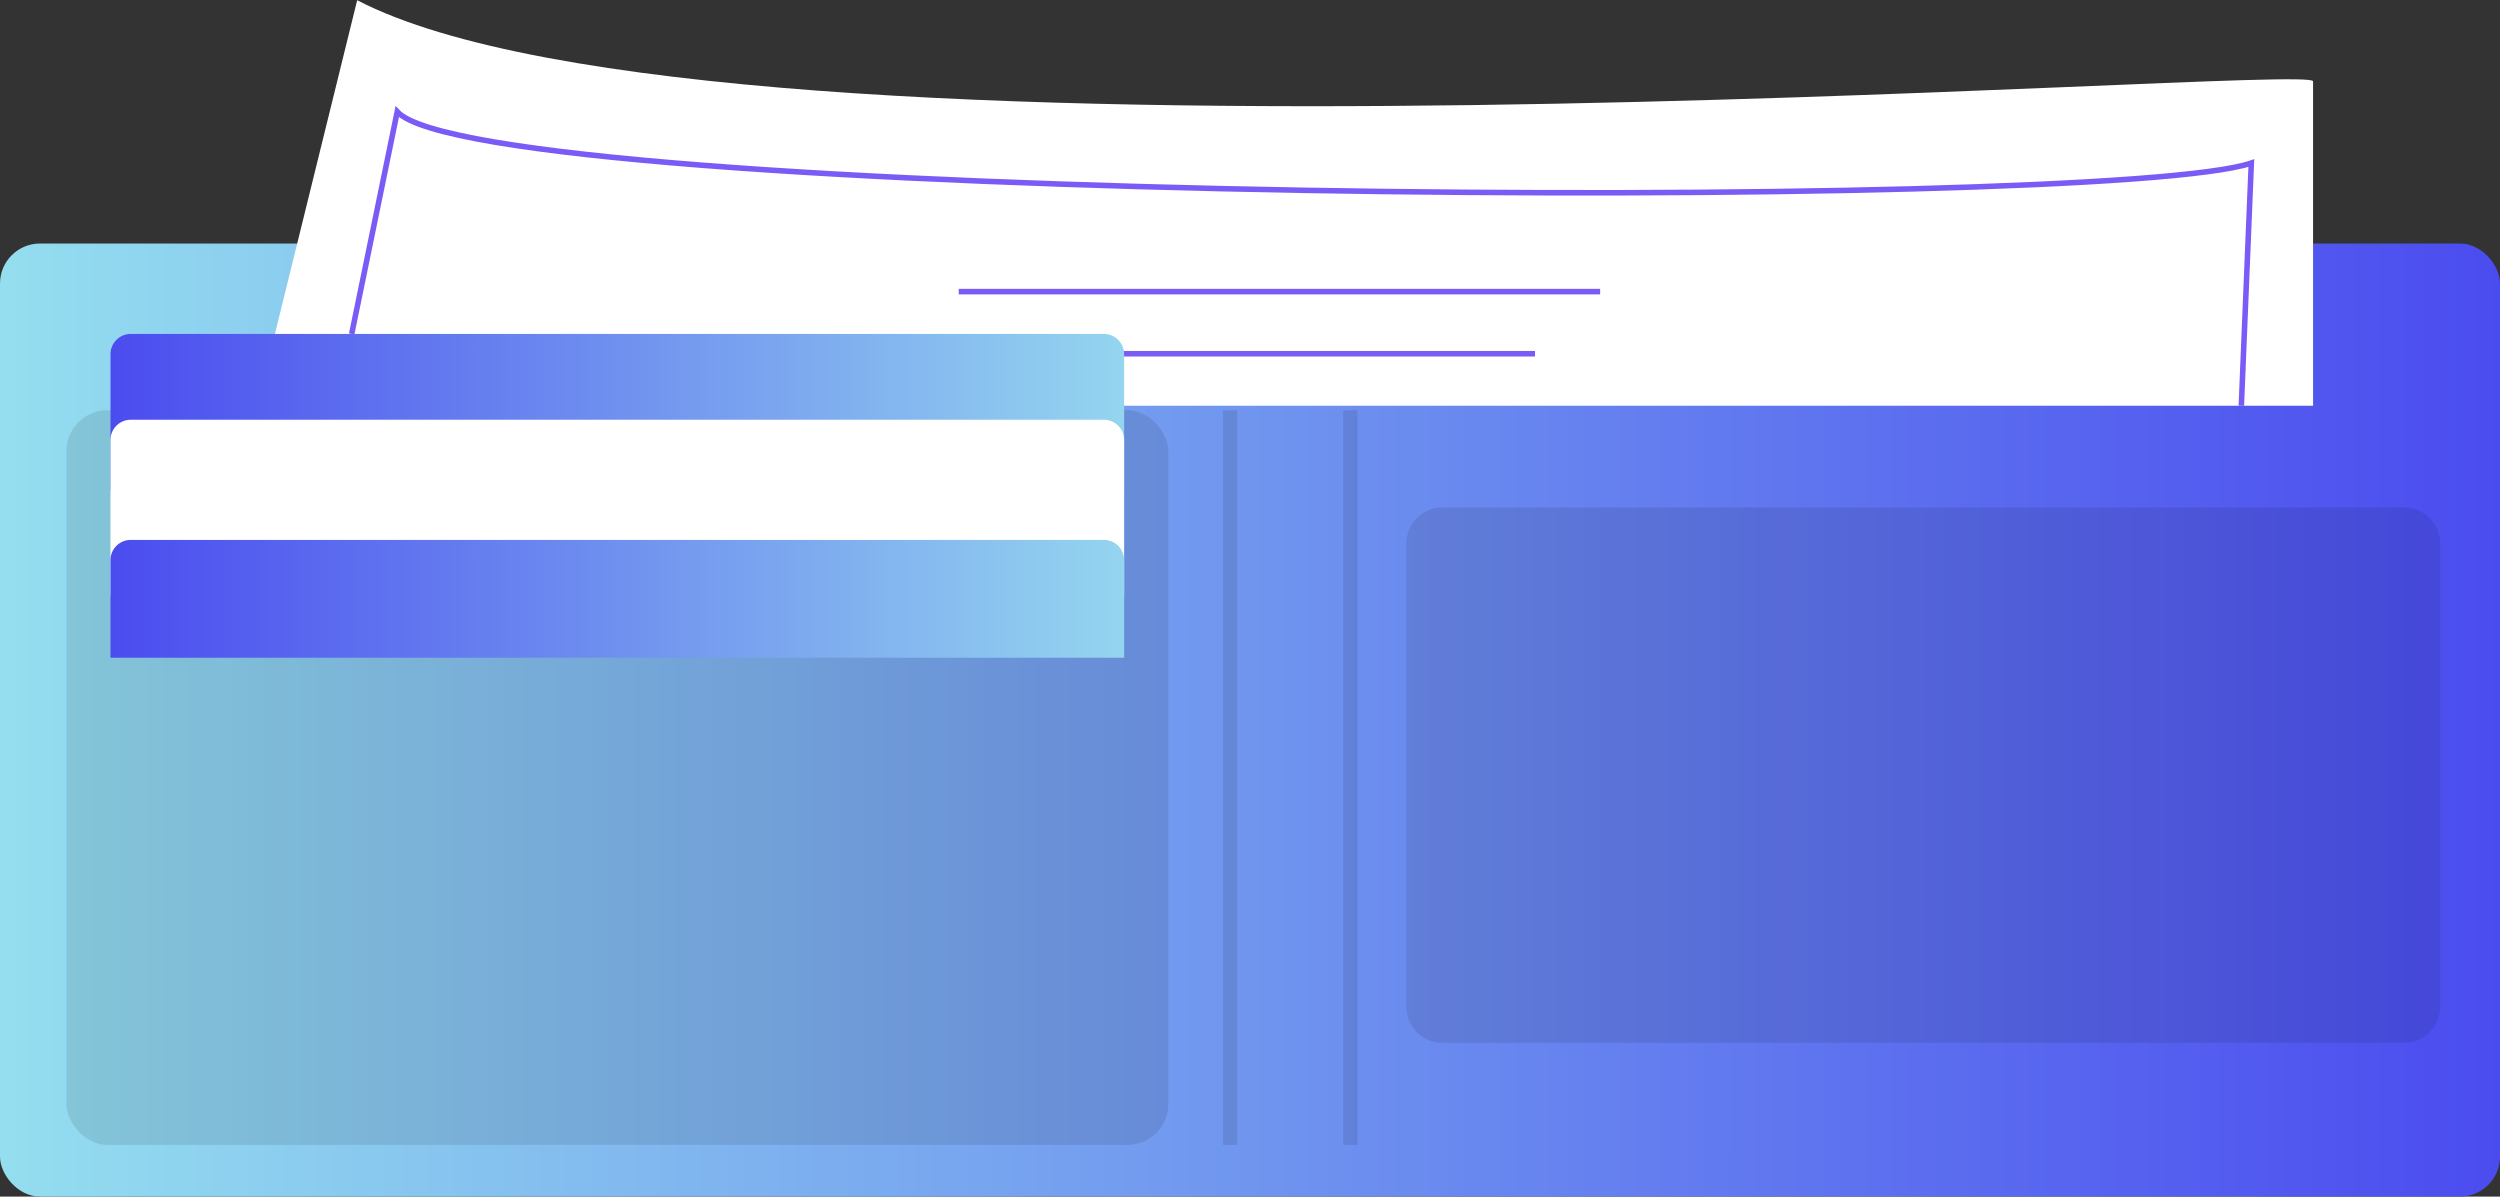 <svg id="wallet" xmlns="http://www.w3.org/2000/svg" xmlns:xlink="http://www.w3.org/1999/xlink"
     viewBox="0 0 450.68 215.71">
    <rect x="0" y="0" width="450.68" height="215.71" fill="#333333" stroke="none"/>
    <defs>
        <style>
            .cls-1{fill:url(#linear-gradient);}.cls-2{opacity:0.1;}.cls-3{fill:#fff;}.cls-4{fill:none;stroke:#7a5bf5;stroke-miterlimit:10;}.cls-5{fill:url(#linear-gradient-2);}.cls-6{fill:url(#linear-gradient-3);}
        </style>
        <linearGradient id="linear-gradient" y1="129.81" x2="450.68" y2="129.81" gradientUnits="userSpaceOnUse">
            <stop offset="0" stop-color="#94DEEF"/>
            <stop offset="1" stop-color="#4B4CEF"/>
        </linearGradient>
        <linearGradient id="linear-gradient-2" x1="19.92" y1="74.3" x2="202.66" y2="74.3"
                        gradientUnits="userSpaceOnUse">
            <stop offset="0" stop-color="#4B4CEF"/>
            <stop offset="1" stop-color="#94D5EF"/>
        </linearGradient>
        <linearGradient id="linear-gradient-3" x1="19.92" y1="107.95" x2="202.66" y2="107.95"
                        xlink:href="#linear-gradient-2"/>
    </defs>
    <title>wallet</title>
    <rect class="cls-1" y="43.9" width="450.68" height="171.81" rx="7.21"/>
    <path class="cls-2"
          d="M363.24,403.72v83.76a6.47,6.47,0,0,0,6.58,6.37H543a6.48,6.48,0,0,0,6.59-6.37V403.72a6.48,6.48,0,0,0-6.59-6.37H369.82A6.47,6.47,0,0,0,363.24,403.72Z"
          transform="translate(-109.7 -305.86)"/>
    <rect class="cls-2" x="11.97" y="73.96" width="198.65" height="132.43" rx="7.39"/>
    <path class="cls-3" d="M526.68,379s0-55,0-58.48-286.37,19.78-352.59-14.62L156.07,379Z"
          transform="translate(-109.7 -305.86)"/>
    <line class="cls-4" x1="172.83" y1="52.57" x2="288.46" y2="52.57"/>
    <line class="cls-4" x1="161.09" y1="63.77" x2="276.72" y2="63.77"/>
    <path class="cls-5"
          d="M23.57,60.2H199a3.65,3.65,0,0,1,3.65,3.65V88.39a0,0,0,0,1,0,0H19.92a0,0,0,0,1,0,0V63.85A3.65,3.65,0,0,1,23.57,60.2Z"/>
    <path class="cls-3"
          d="M23.57,75.67H199a3.65,3.65,0,0,1,3.65,3.65v28a0,0,0,0,1,0,0H19.92a0,0,0,0,1,0,0v-28A3.65,3.65,0,0,1,23.57,75.67Z"/>
    <path class="cls-6"
          d="M23.57,97.33H199a3.65,3.65,0,0,1,3.65,3.65v17.59a0,0,0,0,1,0,0H19.92a0,0,0,0,1,0,0V101A3.65,3.65,0,0,1,23.57,97.33Z"/>
    <rect class="cls-2" x="242.13" y="73.96" width="2.58" height="132.43"/>
    <rect class="cls-2" x="220.47" y="73.96" width="2.58" height="132.43"/>
    <path class="cls-4" d="M173.1,366.06,181.31,326c15.12,16.44,308.08,18.24,334.24,9.25L513.75,379"
          transform="translate(-109.7 -305.86)"/>
</svg>
